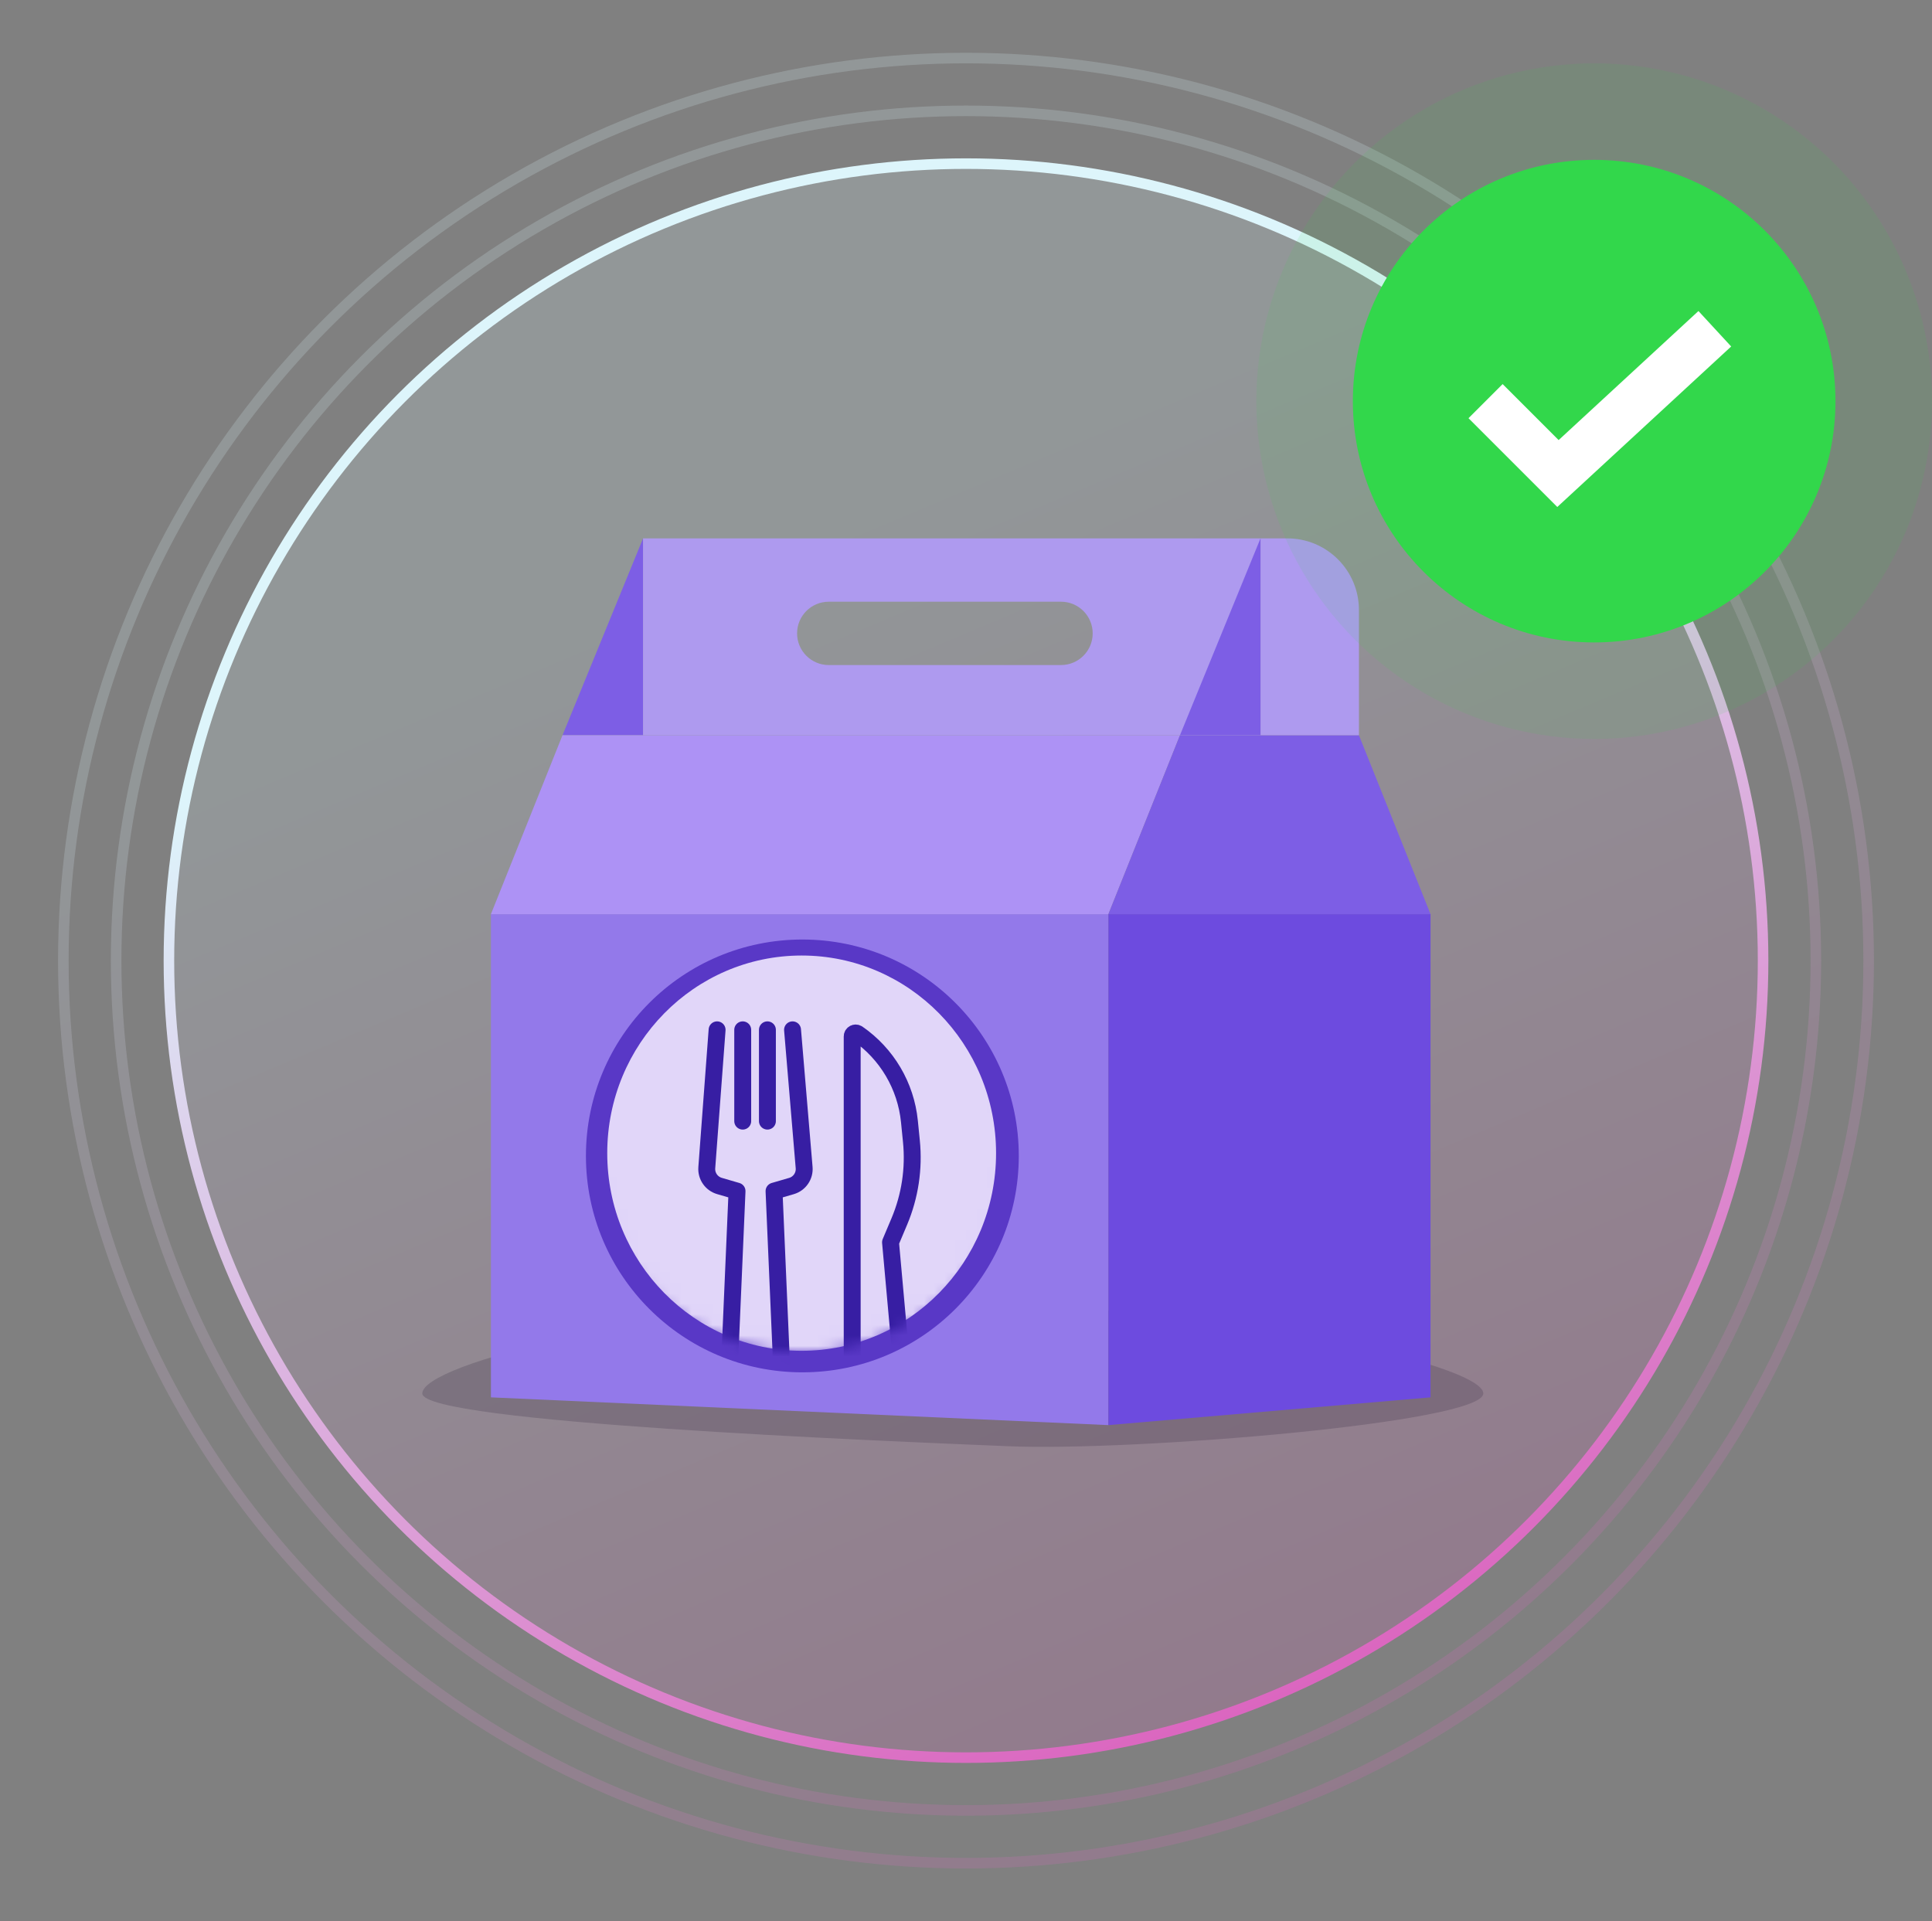 <svg width="183" height="182" viewBox="0 0 183 182" fill="none" xmlns="http://www.w3.org/2000/svg">
<rect x="0" y="0" width="183" height="182" fill="#808080" stroke="none"/>
<circle opacity="0.2" cx="91.5" cy="91" r="80.5" stroke="url(#paint0_linear_2802_23291)"/>
<circle opacity="0.2" cx="91.5" cy="91" r="85.5" stroke="url(#paint1_linear_2802_23291)"/>
<circle cx="91.5" cy="91" r="75.5" fill="url(#paint2_linear_2802_23291)" fill-opacity="0.2" stroke="url(#paint3_linear_2802_23291)"/>
<g style="mix-blend-mode:multiply" opacity="0.2">
<path d="M140.5 132C140.5 134.761 107.5 137.5 95.5 137C83.5 136.5 40 134.761 40 132C40 129.239 61.438 123.5 88.5 123.5C115.562 123.5 140.5 129.239 140.5 132Z" fill="#241833"/>
</g>
<path d="M46.5 86.6H104.986V135L46.5 132.371V86.6Z" fill="#9379EA"/>
<circle cx="76" cy="109.5" r="20.5" fill="#5938C6"/>
<mask id="mask0_2802_23291" style="mask-type:alpha" maskUnits="userSpaceOnUse" x="55" y="87" width="42" height="42">
<circle cx="75.901" cy="107.901" r="19.401" fill="#DFE2FF" stroke="#141414" stroke-width="1.602"/>
</mask>
<g mask="url(#mask0_2802_23291)">
<ellipse cx="75.933" cy="109.238" rx="18.415" ry="18.722" fill="#E1D6F9"/>
<path d="M67.924 97.555L66.947 110.615C66.888 111.404 67.389 112.127 68.149 112.348L69.812 112.833L69.061 130.223C69.025 131.067 69.407 131.874 70.084 132.38L70.147 132.428C71.057 133.109 72.316 133.077 73.19 132.35V132.35C73.78 131.859 74.107 131.122 74.074 130.355L73.317 112.833L74.968 112.352C75.733 112.129 76.235 111.398 76.168 110.603L75.07 97.555M72.69 97.555V106.203M70.351 97.555V106.203" stroke="#371EA3" stroke-width="1.602" stroke-linecap="round" stroke-linejoin="round"/>
<path d="M85.505 130.477L84.351 117.683L85.182 115.714C86.195 113.312 86.589 110.694 86.328 108.1L86.14 106.222C85.802 102.867 84.01 99.828 81.235 97.911C81.017 97.76 80.72 97.916 80.72 98.181V130.352C80.72 131.149 81.097 131.899 81.736 132.374L81.902 132.497C82.76 133.134 83.947 133.084 84.748 132.377C85.289 131.9 85.57 131.195 85.505 130.477Z" stroke="#371EA3" stroke-width="1.602" stroke-linecap="round" stroke-linejoin="round"/>
</g>
<path d="M60.91 51V69.648H53.281L60.91 51Z" fill="#7D5EE5"/>
<path d="M53.281 69.647H111.767L104.986 86.6H46.5L53.281 69.647Z" fill="#AD92F5"/>
<path d="M128.719 69.647H111.767L104.986 86.6H135.5L128.719 69.647Z" fill="#7D5EE5"/>
<path d="M135.5 86.6H104.986V135L135.5 132.371V86.6Z" fill="#6D4BDF"/>
<path d="M119.396 51H121.938C125.683 51 128.719 54.036 128.719 57.781V69.648H119.396V51Z" fill="#AE9AEF"/>
<path fill-rule="evenodd" clip-rule="evenodd" d="M119.395 51H60.909V69.648H119.395V51ZM78.5 57C76.843 57 75.5 58.343 75.5 60C75.5 61.657 76.843 63 78.5 63H100.5C102.157 63 103.5 61.657 103.5 60C103.5 58.343 102.157 57 100.5 57H78.5Z" fill="#AE9AEF"/>
<path d="M119.395 51V69.648H111.767L119.395 51Z" fill="#7D5EE5"/>
<circle opacity="0.1" cx="151" cy="38" r="32" fill="#32D74B"/>
<circle cx="151" cy="38" r="22.857" fill="#32D74B"/>
<path d="M140.714 38L147.571 44.857L162.428 31.143" stroke="white" stroke-width="4.571"/>
<defs>
<linearGradient id="paint0_linear_2802_23291" x1="44.033" y1="-5.533" x2="152.3" y2="251.533" gradientUnits="userSpaceOnUse">
<stop offset="0.22" stop-color="#DDF5FB"/>
<stop offset="1" stop-color="#DA0095"/>
</linearGradient>
<linearGradient id="paint1_linear_2802_23291" x1="41.067" y1="-11.567" x2="156.1" y2="261.567" gradientUnits="userSpaceOnUse">
<stop offset="0.22" stop-color="#DDF5FB"/>
<stop offset="1" stop-color="#DA0095"/>
</linearGradient>
<linearGradient id="paint2_linear_2802_23291" x1="47" y1="0.5" x2="148.5" y2="241.5" gradientUnits="userSpaceOnUse">
<stop offset="0.22" stop-color="#DDF5FB"/>
<stop offset="1" stop-color="#DA0095"/>
</linearGradient>
<linearGradient id="paint3_linear_2802_23291" x1="47" y1="0.5" x2="148.5" y2="241.5" gradientUnits="userSpaceOnUse">
<stop offset="0.22" stop-color="#DDF5FB"/>
<stop offset="1" stop-color="#DA0095"/>
</linearGradient>
</defs>
</svg>
